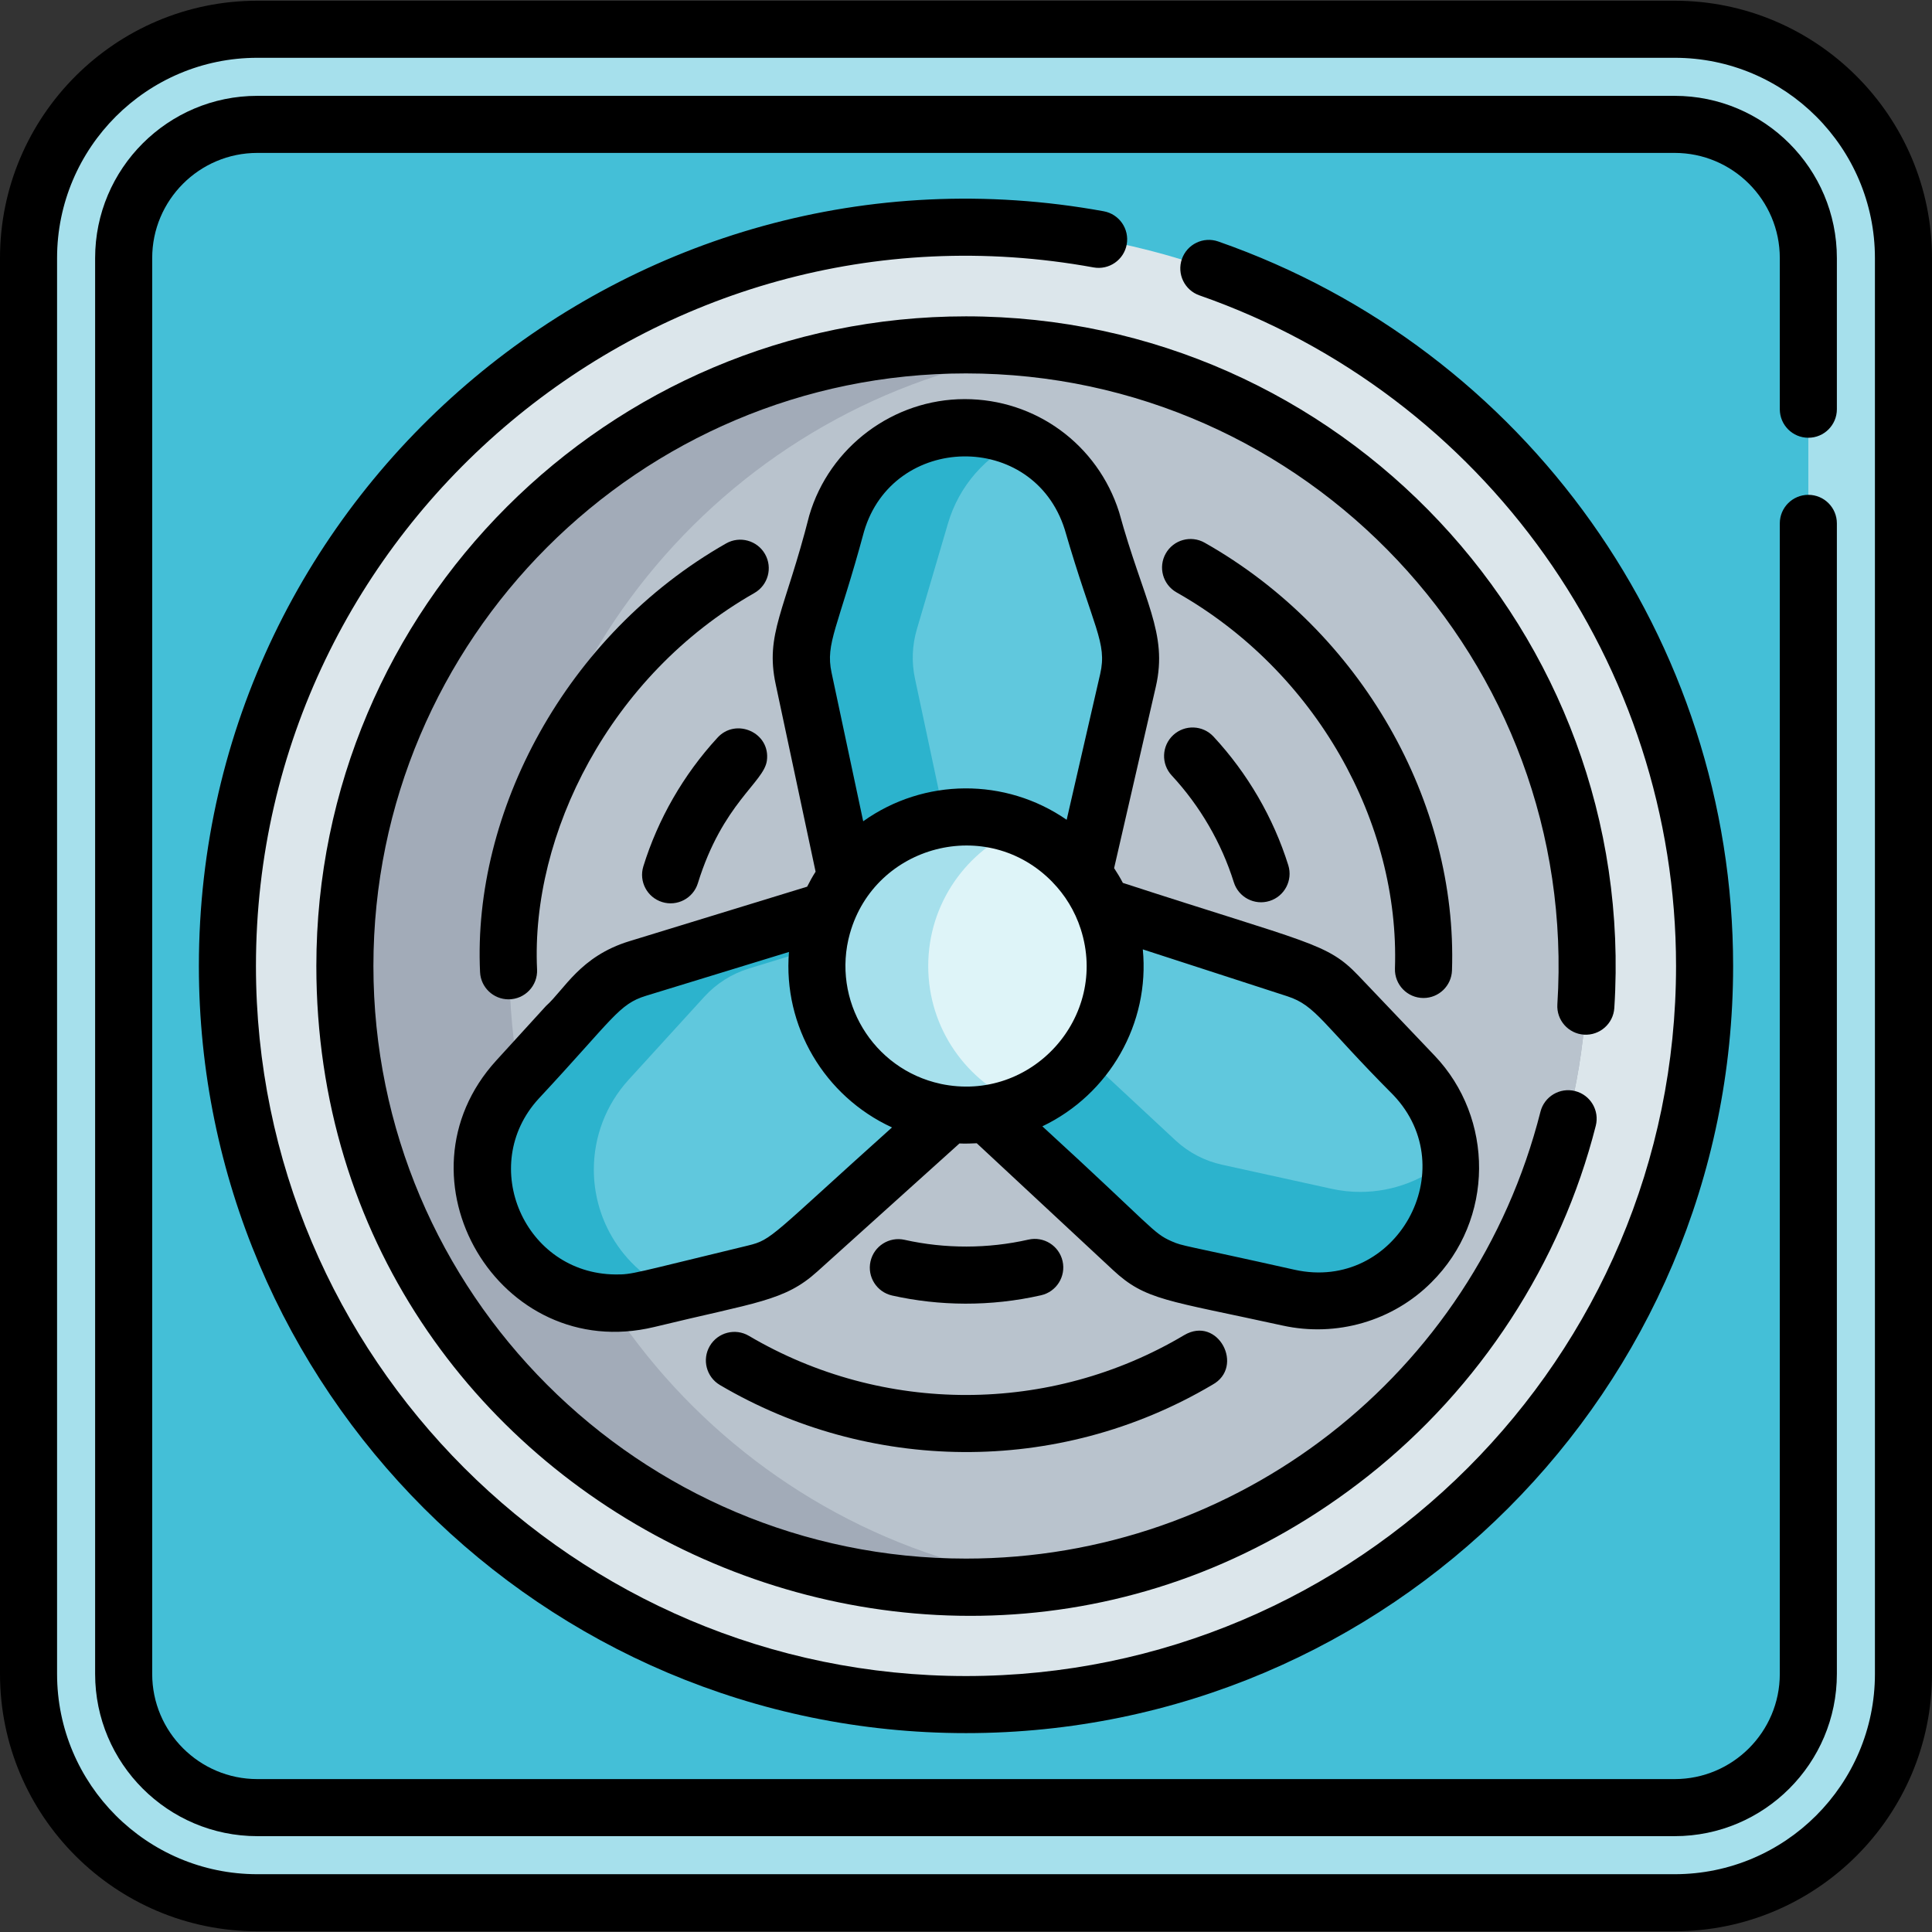 <?xml version="1.0" encoding="iso-8859-1"?>
<!-- Generator: Adobe Illustrator 19.0.0, SVG Export Plug-In . SVG Version: 6.00 Build 0)  -->
<svg version="1.1" id="Layer_1" xmlns="http://www.w3.org/2000/svg" xmlns:xlink="http://www.w3.org/1999/xlink" x="0px" y="0px"
	 viewBox="0 0 507.8 507.8" style="enable-background:new 0 0 507.8 507.8;" xml:space="preserve">
<rect x="0" y="0" width="507.8" height="507.8" fill="#333333" stroke="none"/>
<g>
	<path style="fill:#A6E0EC;" d="M440.162,500.108H67.638c-33.212,0-60.136-26.924-60.136-60.136V67.827
		c0-33.212,26.924-60.136,60.136-60.136h372.524c33.212,0,60.135,26.924,60.135,60.136v372.146
		C500.298,473.185,473.374,500.108,440.162,500.108z"/>
	<path style="fill:#44BFD7;" d="M67.638,475.108c-19.374,0-35.136-15.762-35.136-35.136V67.827
		c0-19.374,15.762-35.136,35.136-35.136h372.523c19.374,0,35.136,15.762,35.136,35.136v372.146
		c0,19.374-15.762,35.136-35.136,35.136H67.638z"/>
	<path style="fill:#DCE6EB;" d="M448.026,253.9c0,107.041-87.085,194.126-194.126,194.126S59.774,360.941,59.774,253.9
		S146.858,59.773,253.9,59.773S448.026,146.859,448.026,253.9z"/>
	<path style="fill:#A2ABB8;" d="M417.15,253.9c0,82.69-61.79,151.21-141.62,161.82c-7.08,0.94-14.3,1.43-21.63,1.43
		c-90.02,0-163.25-73.23-163.25-163.25S163.88,90.65,253.9,90.65c7.33,0,14.55,0.49,21.63,1.43
		C355.36,102.69,417.15,171.21,417.15,253.9z"/>
	<path style="fill:#B9C3CD;" d="M417.15,253.9c0,82.69-61.79,151.21-141.62,161.82c-79.84-10.61-141.64-79.13-141.64-161.82
		s61.8-151.21,141.64-161.82C355.36,102.69,417.15,171.21,417.15,253.9z"/>
	<path style="fill:#2CB3CD;" d="M296.48,178.82l-17.26,75.08h-51.91l-16.08-75.57c-0.91-4.27-0.74-8.7,0.49-12.89l8.19-27.86
		c4.39-14.93,18.09-25.18,33.65-25.18c5.17,0,10.14,1.13,14.63,3.2c2.15,0.98,4.18,2.18,6.08,3.57
		c5.87,4.29,10.41,10.41,12.72,17.69l8.93,28.12C297.34,169.46,297.53,174.24,296.48,178.82z"/>
	<path style="fill:#2CB3CD;" d="M267.19,276.93l-57.4,51.71c-3.24,2.92-7.16,4.99-11.4,6.02l-20.88,5.06l-7.35,1.78
		c-15.12,3.66-30.85-3.08-38.63-16.55c-3.16-5.47-4.7-11.52-4.7-17.54c0-8.55,3.12-17.02,9.17-23.64l19.88-21.8
		c3.17-3.47,7.22-6.03,11.71-7.41l73.65-22.59l4.4,7.62L267.19,276.93z"/>
	<path style="fill:#2CB3CD;" d="M376.61,324.35c-6.36,11.02-18.04,17.55-30.37,17.55c-2.5,0-5.01-0.27-7.52-0.82l-28.82-6.33
		c-4.59-1.01-8.83-3.23-12.27-6.44l-56.39-52.48l14.69-25.45l11.26-19.51l73.49,23.86c4.15,1.35,7.9,3.71,10.92,6.87l20.03,21.02
		c5.71,6,8.96,13.61,9.57,21.46C381.74,310.97,380.25,318.05,376.61,324.35z"/>
	<path style="fill:#60C8DD;" d="M381.2,304.08c-6.44,5.89-14.89,9.2-23.68,9.2c-2.49,0-5.01-0.27-7.52-0.82l-28.81-6.33
		c-4.59-1.01-8.83-3.23-12.27-6.44l-52.99-49.31l11.26-19.51l73.49,23.86c4.15,1.35,7.9,3.71,10.92,6.87l20.03,21.02
		C377.34,288.62,380.59,296.23,381.2,304.08z"/>
	<path style="fill:#60C8DD;" d="M296.48,178.82l-17.26,75.08h-22.66l-16.08-75.57c-0.91-4.27-0.74-8.7,0.49-12.89l8.19-27.86
		c2.93-9.97,10.01-17.85,19.03-21.98c2.15,0.98,4.18,2.18,6.08,3.57c5.87,4.29,10.41,10.41,12.72,17.69l8.93,28.12
		C297.34,169.46,297.53,174.24,296.48,178.82z"/>
	<path style="fill:#60C8DD;" d="M267.19,276.93l-57.4,51.71c-3.24,2.92-7.16,4.99-11.4,6.02l-20.88,5.06
		c-6.87-2.9-12.81-7.98-16.73-14.77c-3.16-5.47-4.7-11.52-4.7-17.54c0-8.55,3.12-17.02,9.17-23.64l19.88-21.8
		c3.17-3.47,7.22-6.03,11.71-7.41l48.8-14.97L267.19,276.93z"/>
	<path style="fill:#A6E0EC;" d="M293.08,253.9c0,16.47-10.16,30.56-24.55,36.36c-4.52,1.82-9.46,2.82-14.63,2.82
		c-21.64,0-39.18-17.54-39.18-39.18s17.54-39.18,39.18-39.18c5.17,0,10.11,1,14.63,2.82C282.92,223.34,293.08,237.43,293.08,253.9z"
		/>
	<path style="fill:#DEF4F8;" d="M293.08,253.9c0,16.47-10.16,30.56-24.55,36.36c-14.4-5.79-24.56-19.89-24.56-36.36
		s10.16-30.57,24.56-36.36C282.92,223.34,293.08,237.43,293.08,253.9z"/>
	<g>
		<path d="M440.16,0.19H67.64C30.34,0.19,0,30.53,0,67.83v372.14c0,37.3,30.34,67.64,67.64,67.64h372.52
			c37.3,0,67.64-30.34,67.64-67.64V67.83C507.8,30.53,477.46,0.19,440.16,0.19z M492.8,439.97c0,29.03-23.61,52.64-52.64,52.64
			H67.64C38.61,492.61,15,469,15,439.97V67.83c0-29.03,23.61-52.64,52.64-52.64h372.52c29.03,0,52.64,23.61,52.64,52.64V439.97z"/>
		<path d="M440.162,25.191H67.638c-23.51,0-42.636,19.126-42.636,42.636v372.146c0,23.509,19.126,42.636,42.636,42.636h372.523
			c23.51,0,42.636-19.126,42.636-42.636V137.56c0-4.142-3.357-7.5-7.5-7.5s-7.5,3.358-7.5,7.5v302.413
			c0,15.238-12.397,27.636-27.636,27.636H67.638c-15.238,0-27.636-12.397-27.636-27.636V67.827
			c0-15.238,12.397-27.636,27.636-27.636h372.523c15.238,0,27.636,12.397,27.636,27.636v39.732c0,4.142,3.357,7.5,7.5,7.5
			s7.5-3.358,7.5-7.5V67.827C482.797,44.318,463.672,25.191,440.162,25.191z"/>
		<path d="M290.102,55.529C165.986,32.94,52.273,128.739,52.273,253.9c0.001,111.177,90.45,201.626,201.627,201.626
			c111.178,0,201.627-90.449,201.627-201.626c-0.001-85.643-54.385-162.171-135.328-190.429c-3.906-1.366-8.187,0.699-9.553,4.609
			c-1.365,3.911,0.698,8.188,4.609,9.553c74.928,26.158,125.271,96.995,125.271,176.267c0,102.906-83.721,186.626-186.627,186.626
			c-102.905,0-186.626-83.72-186.627-186.626c0-115.845,105.253-204.528,220.144-183.613c4.07,0.74,7.98-1.96,8.722-6.036
			S294.177,56.271,290.102,55.529z"/>
		<path d="M416.337,271.945c4.124,0.258,7.699-2.872,7.964-7.005c6.331-98.576-72.142-181.792-170.4-181.792
			c-94.153,0-170.753,76.6-170.753,170.753c0,142.807,165.365,221.701,276.368,134.086c29.467-23.258,50.745-55.966,59.914-92.1
			c1.019-4.015-1.41-8.096-5.425-9.114c-4.011-1.017-8.096,1.409-9.114,5.425c-17.549,69.156-79.638,117.456-150.99,117.456
			c-85.883,0-155.753-69.871-155.753-155.753S168.017,98.147,253.9,98.147c89.359,0,161.198,75.599,155.432,165.833
			C409.067,268.114,412.203,271.68,416.337,271.945z"/>
		<path d="M186.569,353.761c-2.104,3.568-0.916,8.166,2.651,10.27c38.772,22.859,88.5,24.143,129.417-0.052
			c0.001-0.001,0.003-0.002,0.004-0.003c8.614-4.683,1.498-18.32-7.415-13.043c-35.173,20.911-79.158,20.947-114.388,0.176
			C193.272,349.005,188.673,350.193,186.569,353.761z"/>
		<path d="M374.145,262.31c4.024,0,7.354-3.194,7.491-7.248c1.492-44.156-23.78-89.105-65.015-112.421
			c-3.603-2.038-8.182-0.769-10.22,2.837c-2.039,3.605-0.769,8.181,2.837,10.22c36.719,20.763,58.695,60.485,57.405,98.859
			C366.501,258.791,369.891,262.31,374.145,262.31z"/>
		<path d="M201.079,145.64c-2.05-3.601-6.631-4.858-10.229-2.808c-42.365,24.113-66.671,70.78-64.672,112.686
			c0.191,4.016,3.508,7.142,7.485,7.142c4.284,0,7.702-3.574,7.497-7.858c-1.681-35.454,19.075-77.284,57.109-98.933
			C201.87,153.819,203.128,149.24,201.079,145.64z"/>
		<path d="M273.632,340.443c4.039-0.917,6.569-4.936,5.651-8.975c-0.917-4.039-4.929-6.57-8.976-5.652
			c-10.63,2.416-21.915,2.435-32.551,0.055c-4.04-0.906-8.053,1.638-8.957,5.681c-0.904,4.042,1.64,8.052,5.682,8.957
			C246.878,343.283,260.324,343.466,273.632,340.443z"/>
		<path d="M308.358,193.212c-3.036,2.818-3.214,7.563-0.396,10.599c7.444,8.022,13.092,17.732,16.33,28.079
			c1.238,3.956,5.449,6.154,9.397,4.917c3.953-1.237,6.154-5.445,4.917-9.398c-3.9-12.464-10.695-24.152-19.65-33.801
			C316.139,190.572,311.393,190.395,308.358,193.212z"/>
		<path d="M188.521,193.96c-8.861,9.641-15.577,21.309-19.426,33.753c-1.224,3.958,0.992,8.158,4.949,9.381
			c3.957,1.225,8.158-0.993,9.381-4.949c6.494-20.996,17.33-26.483,18.133-32.178C202.599,192.521,193.365,188.52,188.521,193.96z"
			/>
		<path d="M376.2,337.08c16.719-16.593,16.477-43.242,0.86-59.63l-20.03-21.03c-8.252-8.629-12.597-8.323-61.89-24.36h-0.01
			c-0.7-1.34-1.47-2.63-2.3-3.88l10.96-47.67c3.25-14.182-3.208-22.477-9.65-45.92c-5.64-17.76-21.95-29.69-40.58-29.69
			c-18.76,0-35.56,12.57-40.85,30.57c-6.38,25.114-11.67,31.157-8.82,44.42l10.48,49.22c-0.81,1.27-1.55,2.59-2.22,3.94
			l-46.76,14.34c-12.906,3.959-17.005,12.658-21.876,17.012L130.46,278.71c-28.172,30.863,0.774,79.852,41.47,70.08
			c26.906-6.545,34.249-6.78,42.88-14.58l37.37-33.67c0.396,0,1.034,0.118,4.55-0.05c6.228,5.796,31.657,29.464,35.79,33.31
			c8.583,8,14.132,7.91,44.59,14.6C351.321,351.52,366.07,347.21,376.2,337.08z M227.1,139.7c7.596-25.822,44.47-26.626,52.74-0.57
			c7.576,26.109,11.23,29.725,9.33,38.01l-8.81,38.33c-16.057-11.103-37.458-11.034-53.48,0.39l-8.32-39.09
			C216.907,169.04,220.227,165.151,227.1,139.7z M196.62,327.37c-30.365,7.326-30.337,7.646-34.892,7.603
			c-23.865-0.226-36.22-28.602-20.188-46.153c19.769-21.229,21.039-24.866,28.25-27.09l37.58-11.52
			c-1.594,19.447,9.268,37.924,27.08,46.12C202.61,324.895,203.01,325.825,196.62,327.37z M247.19,284.87l-0.01-0.01
			c-17.751-3.849-28.734-21.942-23.78-39.57l0.01-0.01c6.564-23.202,36.052-31.051,53.19-13.46v0.01
			c3.272,3.349,5.916,7.551,7.47,12.4v0.01C291.474,267.284,271.154,289.973,247.19,284.87z M273.97,296.04
			c17.64-8.438,28.29-27.05,26.4-46.51l38,12.33c7.54,2.454,9.147,7.182,27.83,25.94c18.655,19.568,0.741,51.798-25.88,45.95
			c-29.705-6.65-29.364-6.165-32.38-7.498C302.924,324.035,303.289,322.896,273.97,296.04z"/>
	</g>
</g>
<g>
</g>
<g>
</g>
<g>
</g>
<g>
</g>
<g>
</g>
<g>
</g>
<g>
</g>
<g>
</g>
<g>
</g>
<g>
</g>
<g>
</g>
<g>
</g>
<g>
</g>
<g>
</g>
<g>
</g>
</svg>

